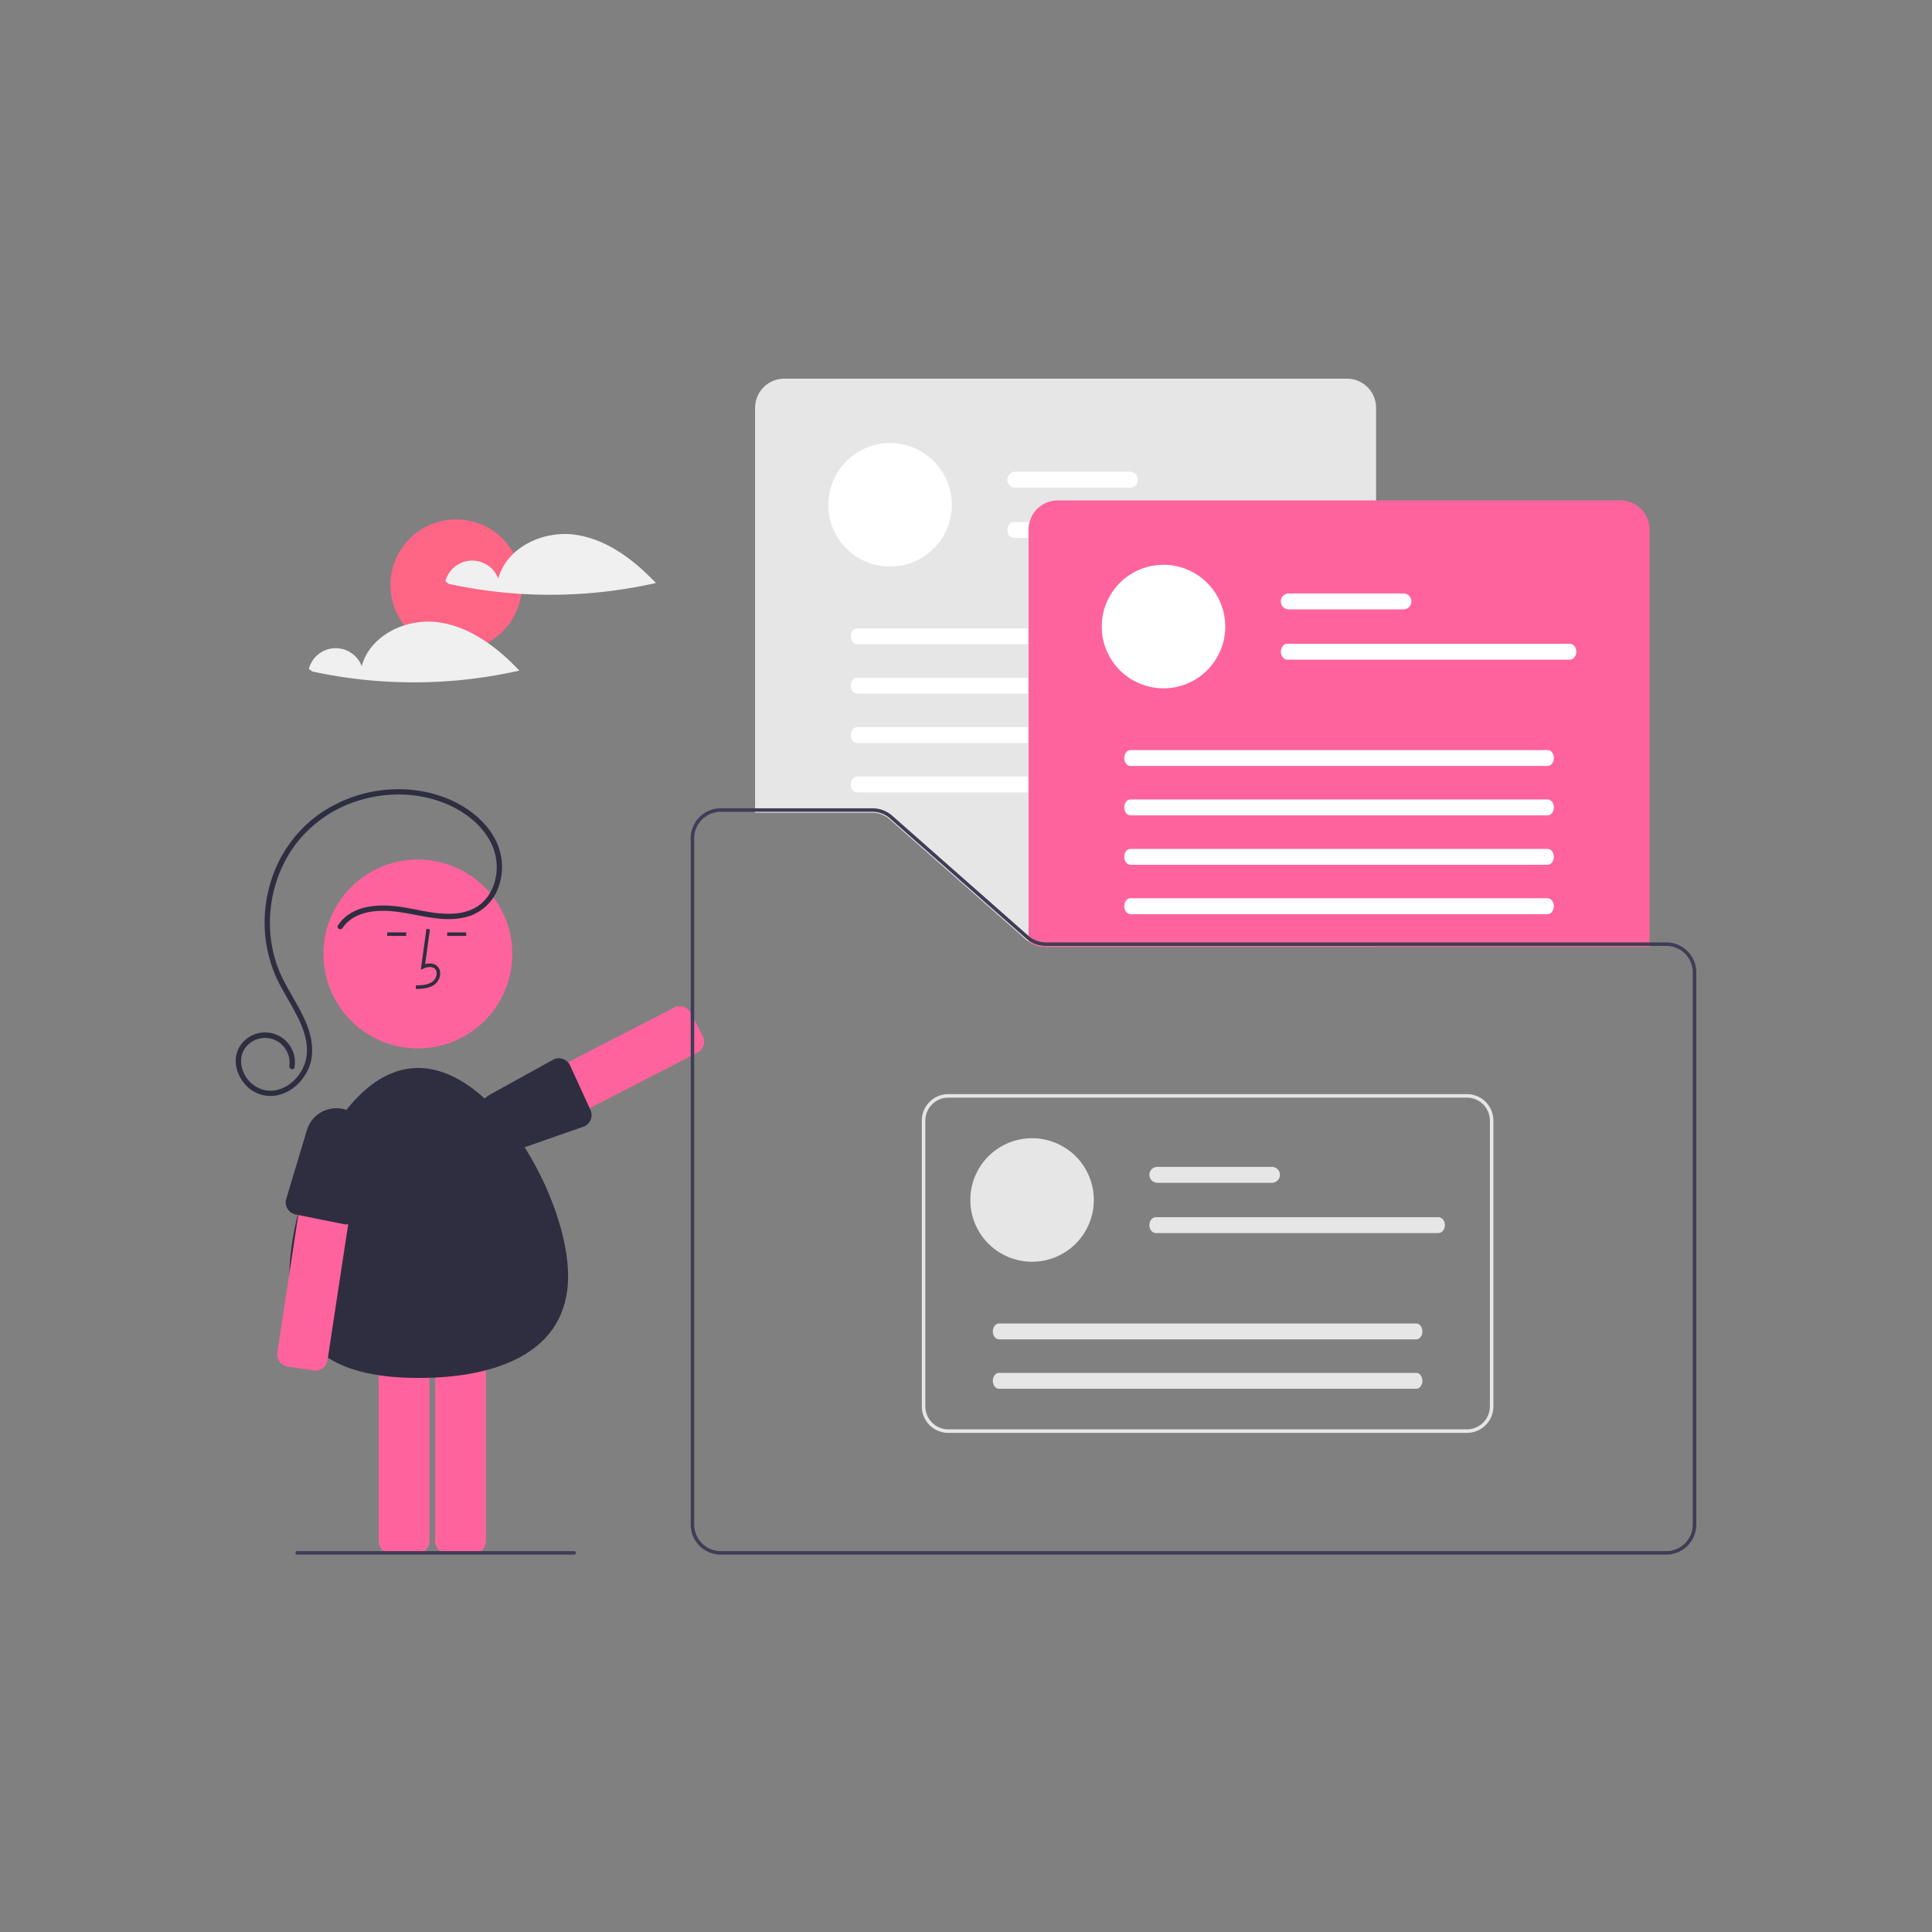 <svg id="undraw_resume_folder_re_e0bi" xmlns="http://www.w3.org/2000/svg" xmlns:xlink="http://www.w3.org/1999/xlink" width="1500" height="1500" viewBox="0 0 1500 1500">
  <rect x="0" y="0" width="1500" height="1500" fill="#808080" stroke="none"/>
  <defs>
    <clipPath id="clip-path">
      <rect id="Rectangle_2450" data-name="Rectangle 2450" width="1134" height="913" transform="translate(183 294)" fill="#fff"/>
    </clipPath>
  </defs>
  <g id="undraw_resume_folder_re_e0bi-2" data-name="undraw_resume_folder_re_e0bi">
    <rect id="Rectangle_2449" data-name="Rectangle 2449" width="1500" height="1500" fill="#fff" opacity="0"/>
    <g id="Group_574" data-name="Group 574" clip-path="url(#clip-path)">
      <path id="Path_21603" data-name="Path 21603" d="M387.32,895.577a9.631,9.631,0,0,1-2.936-.462,9.516,9.516,0,0,1-5.6-4.735l-9.265-17.97a9.6,9.6,0,0,1,4.129-12.916l149.762-77.221a9.6,9.6,0,0,1,12.916,4.129l9.264,17.97a9.6,9.6,0,0,1-4.128,12.917L391.7,894.509a9.534,9.534,0,0,1-4.376,1.068Z" fill="#ff639d"/>
      <path id="Path_21604" data-name="Path 21604" d="M441.645,825.562a9.637,9.637,0,0,1,1.018,1.774L458.489,861.9a9.587,9.587,0,0,1-4.9,12.653l-53.226,18.6a23.947,23.947,0,0,1-29.417-12.112l.615-.3-.615.3a23.933,23.933,0,0,1,9.936-31.44l49.078-27.139a9.6,9.6,0,0,1,11.68,3.1Z" fill="#2f2e41"/>
      <path id="Path_21605" data-name="Path 21605" d="M1068.39,735.089h-256.4a24.18,24.18,0,0,1-15.859-5.99l-105.61-93.152a19.818,19.818,0,0,0-13.134-4.966H586.249V316.6a22.628,22.628,0,0,1,22.6-22.6h436.94a22.616,22.616,0,0,1,22.6,22.6Z" fill="#e6e6e6"/>
      <path id="Path_21606" data-name="Path 21606" d="M691.033,439.889a47.945,47.945,0,1,0-47.94-47.945A47.943,47.943,0,0,0,691.033,439.889Z" fill="#fff"/>
      <path id="Path_21607" data-name="Path 21607" d="M877.316,366.258H788.284a6.164,6.164,0,1,0,0,12.328h89.032a6.164,6.164,0,1,0,0-12.328Z" fill="#fff"/>
      <path id="Path_21608" data-name="Path 21608" d="M1006.56,405.3H787.106c-2.753,0-4.986,2.767-4.986,6.164s2.233,6.164,4.986,6.164H1006.56c2.76,0,4.99-2.767,4.99-6.164S1009.32,405.3,1006.56,405.3Z" fill="#fff"/>
      <path id="Path_21609" data-name="Path 21609" d="M989.319,487.832h-324c-2.629,0-4.766,2.767-4.766,6.164s2.136,6.165,4.766,6.165h324c2.63,0,4.767-2.767,4.767-6.165S991.949,487.832,989.319,487.832Z" fill="#fff"/>
      <path id="Path_21610" data-name="Path 21610" d="M989.319,526.188h-324c-2.629,0-4.766,2.767-4.766,6.164s2.136,6.164,4.766,6.164h324c2.63,0,4.767-2.767,4.767-6.164S991.949,526.188,989.319,526.188Z" fill="#fff"/>
      <path id="Path_21611" data-name="Path 21611" d="M989.319,564.543h-324c-2.629,0-4.766,2.767-4.766,6.164s2.136,6.165,4.766,6.165h324c2.63,0,4.767-2.768,4.767-6.165S991.949,564.543,989.319,564.543Z" fill="#fff"/>
      <path id="Path_21612" data-name="Path 21612" d="M989.319,602.9h-324c-2.629,0-4.766,2.768-4.766,6.165s2.136,6.164,4.766,6.164h324c2.63,0,4.767-2.767,4.767-6.164S991.949,602.9,989.319,602.9Z" fill="#fff"/>
      <path id="Path_21613" data-name="Path 21613" d="M1280.7,735.09H811.994a23.8,23.8,0,0,1-13.129-3.922l-.308-.2V411.122a22.626,22.626,0,0,1,22.6-22.6H1258.1a22.631,22.631,0,0,1,22.6,22.6Z" fill="#ff639d"/>
      <path id="Path_21614" data-name="Path 21614" d="M903.341,534.409A47.945,47.945,0,1,0,855.4,486.464,47.943,47.943,0,0,0,903.341,534.409Z" fill="#fff"/>
      <path id="Path_21615" data-name="Path 21615" d="M1089.62,460.777h-89.03a6.164,6.164,0,0,0,0,12.329h89.03a6.164,6.164,0,1,0,0-12.329Z" fill="#fff"/>
      <path id="Path_21616" data-name="Path 21616" d="M1218.87,499.82H999.415c-2.754,0-4.986,2.767-4.986,6.165s2.232,6.164,4.986,6.164H1218.87c2.76,0,4.99-2.767,4.99-6.164S1221.63,499.82,1218.87,499.82Z" fill="#fff"/>
      <path id="Path_21617" data-name="Path 21617" d="M1201.63,582.352h-324c-2.63,0-4.767,2.767-4.767,6.164s2.137,6.164,4.767,6.164h324c2.63,0,4.76-2.767,4.76-6.164S1204.26,582.352,1201.63,582.352Z" fill="#fff"/>
      <path id="Path_21618" data-name="Path 21618" d="M1201.63,620.707h-324c-2.63,0-4.767,2.767-4.767,6.164s2.137,6.165,4.767,6.165h324c2.63,0,4.76-2.767,4.76-6.165S1204.26,620.707,1201.63,620.707Z" fill="#fff"/>
      <path id="Path_21619" data-name="Path 21619" d="M1201.63,659.062h-324c-2.63,0-4.767,2.768-4.767,6.165s2.137,6.164,4.767,6.164h324c2.63,0,4.76-2.767,4.76-6.164S1204.26,659.062,1201.63,659.062Z" fill="#fff"/>
      <path id="Path_21620" data-name="Path 21620" d="M1201.63,697.418h-324c-2.63,0-4.767,2.767-4.767,6.164s2.137,6.165,4.767,6.165h324c2.63,0,4.76-2.768,4.76-6.165S1204.26,697.418,1201.63,697.418Z" fill="#fff"/>
      <path id="Path_21621" data-name="Path 21621" d="M1293.72,731.663H811.994a20.47,20.47,0,0,1-12.752-4.439c-.288-.219-.562-.452-.835-.7L757.63,690.567l-64.843-57.19a23.243,23.243,0,0,0-15.4-5.822H559.539a23.319,23.319,0,0,0-23.285,23.287V1183.71A23.319,23.319,0,0,0,559.539,1207H1293.72a23.319,23.319,0,0,0,23.28-23.29V754.95a23.319,23.319,0,0,0-23.28-23.287Zm20.54,452.047a20.571,20.571,0,0,1-20.54,20.55H559.539a20.579,20.579,0,0,1-20.546-20.55V650.842a20.572,20.572,0,0,1,20.546-20.548H677.391a20.5,20.5,0,0,1,13.588,5.137l62.514,55.136,43.092,38.014a23.484,23.484,0,0,0,15.409,5.821H1293.72a20.564,20.564,0,0,1,20.54,20.548Z" fill="#3f3d56"/>
      <path id="Path_21622" data-name="Path 21622" d="M324.43,813.981a73.313,73.313,0,1,0-73.307-73.313A73.31,73.31,0,0,0,324.43,813.981Z" fill="#ff639d"/>
      <path id="Path_21623" data-name="Path 21623" d="M323.837,1206.2H303.62a9.6,9.6,0,0,1-9.588-9.59V1028.1a9.6,9.6,0,0,1,9.588-9.58h20.217a9.6,9.6,0,0,1,9.588,9.58v168.51a9.6,9.6,0,0,1-9.588,9.59Z" fill="#ff639d"/>
      <path id="Path_21624" data-name="Path 21624" d="M367.669,1206.2H347.452a9.6,9.6,0,0,1-9.588-9.59V1028.1a9.6,9.6,0,0,1,9.588-9.58h20.217a9.6,9.6,0,0,1,9.588,9.58v168.51a9.6,9.6,0,0,1-9.588,9.59Z" fill="#ff639d"/>
      <path id="Path_21625" data-name="Path 21625" d="M441.081,990.8c0,59.762-56.216,79.042-115.978,79.042s-100.44-19.28-100.44-79.042,40.228-161.642,99.99-161.642S441.081,931.031,441.081,990.8Z" fill="#2f2e41"/>
      <path id="Path_21626" data-name="Path 21626" d="M322.89,767.838l-.077-2.74c5.1-.141,9.59-.461,12.966-2.928a8.42,8.42,0,0,0,3.262-6.2A4.813,4.813,0,0,0,337.462,752c-2.241-1.893-5.848-1.28-8.476-.075l-2.267,1.039,4.347-31.767,2.714.372-3.7,27.022c3.571-1.05,6.881-.6,9.147,1.317a7.495,7.495,0,0,1,2.548,6.153,11.145,11.145,0,0,1-4.383,8.32C333.057,767.553,327.42,767.711,322.89,767.838Z" fill="#2f2e41"/>
      <path id="Path_21627" data-name="Path 21627" d="M361.956,723.9H347.2v2.74h14.754Z" fill="#2f2e41"/>
      <path id="Path_21628" data-name="Path 21628" d="M315.386,723.9H300.632v2.74h14.754Z" fill="#2f2e41"/>
      <path id="Path_21629" data-name="Path 21629" d="M1138.94,1112.48H736.234a20.562,20.562,0,0,1-20.546-20.55V870.02a20.571,20.571,0,0,1,20.546-20.547H1138.94a20.562,20.562,0,0,1,20.54,20.547v221.91a20.554,20.554,0,0,1-20.54,20.55ZM736.234,852.212a17.827,17.827,0,0,0-17.806,17.808v221.91a17.824,17.824,0,0,0,17.806,17.81H1138.94a17.822,17.822,0,0,0,17.8-17.81V870.02a17.826,17.826,0,0,0-17.8-17.808Z" fill="#e6e6e6"/>
      <path id="Path_21630" data-name="Path 21630" d="M801.3,979.608a47.944,47.944,0,1,0-47.941-47.945A47.943,47.943,0,0,0,801.3,979.608Z" fill="#e6e6e6"/>
      <path id="Path_21631" data-name="Path 21631" d="M987.58,905.977H898.548a6.164,6.164,0,1,0,0,12.328H987.58a6.164,6.164,0,1,0,0-12.328Z" fill="#e6e6e6"/>
      <path id="Path_21632" data-name="Path 21632" d="M1116.83,945.02H897.37c-2.754,0-4.986,2.767-4.986,6.164s2.232,6.164,4.986,6.164h219.46c2.75,0,4.98-2.767,4.98-6.164S1119.58,945.02,1116.83,945.02Z" fill="#e6e6e6"/>
      <path id="Path_21633" data-name="Path 21633" d="M1099.58,1027.55H775.587c-2.63,0-4.767,2.77-4.767,6.17s2.137,6.16,4.767,6.16H1099.58c2.63,0,4.77-2.77,4.77-6.16S1102.21,1027.55,1099.58,1027.55Z" fill="#e6e6e6"/>
      <path id="Path_21634" data-name="Path 21634" d="M1099.58,1065.91H775.587c-2.63,0-4.767,2.76-4.767,6.16s2.137,6.16,4.767,6.16H1099.58c2.63,0,4.77-2.76,4.77-6.16S1102.21,1065.91,1099.58,1065.91Z" fill="#e6e6e6"/>
      <path id="Path_21635" data-name="Path 21635" d="M265.925,720.525c5.7-8.583,15.733-12.221,25.625-13.106,11.135-1,21.894,1.151,32.766,3.237,11.964,2.3,24.626,4.445,36.682,1.542a36.166,36.166,0,0,0,24.582-19.86,46.262,46.262,0,0,0,2.693-30.846c-2.825-10.94-9.837-20.566-18.338-27.837-17.35-14.839-40.829-21.508-63.412-20.88a107.207,107.207,0,0,0-62.151,21.855,100.958,100.958,0,0,0-35.811,56.125,105.246,105.246,0,0,0,5.1,66.2c4.941,11.465,12.088,21.8,17.6,32.977,5.135,10.405,9.09,22.5,5.9,34.11-2.8,10.184-11.034,19.232-21.367,22-9.842,2.634-19.56-1.683-24.952-10.187-5.166-8.146-5.289-18.815,2.466-25.392a19.034,19.034,0,0,1,27.463,2.741,19.6,19.6,0,0,1,3.92,14.368c-.382,2.587,3.577,3.7,3.963,1.093a23.18,23.18,0,0,0-43.22-14.969c-4.677,8.794-2.153,19.4,3.784,26.919a26.232,26.232,0,0,0,26.749,9.619c10.807-2.5,19.647-11.086,23.805-21.18,4.629-11.238,2.508-23.779-2-34.684-4.878-11.788-12.121-22.36-17.849-33.719a96.048,96.048,0,0,1-9.743-32.812,103.824,103.824,0,0,1,14.806-65.762,96.482,96.482,0,0,1,53.143-40.393c21.649-6.8,45.526-6.588,66.723,1.764,20.88,8.228,41.042,26.158,40.8,50.24-.1,10.287-3.922,20.777-11.8,27.639-9.416,8.2-22.526,8.9-34.362,7.621-11.911-1.288-23.478-4.767-35.441-5.655-10.4-.772-21.631.031-30.921,5.2a30.913,30.913,0,0,0-10.74,9.964c-1.468,2.209,2.09,4.269,3.548,2.074Z" fill="#2f2e41"/>
      <path id="Path_21636" data-name="Path 21636" d="M244.807,1064.13a8.8,8.8,0,0,1-1.449-.11l-19.986-3.04a9.6,9.6,0,0,1-8.036-10.92l25.355-166.591a9.6,9.6,0,0,1,10.921-8.037l19.986,3.043a9.6,9.6,0,0,1,8.036,10.921L254.28,1055.99a9.6,9.6,0,0,1-9.473,8.14Z" fill="#ff639d"/>
      <path id="Path_21637" data-name="Path 21637" d="M268.691,950.6a9.711,9.711,0,0,1-2.033-.218l-37.264-7.5a9.589,9.589,0,0,1-7.362-11.4l16.217-54.006a23.948,23.948,0,0,1,27.083-16.69l-.119.674.119-.673a23.93,23.93,0,0,1,19.6,26.512l-6.875,55.663a9.6,9.6,0,0,1-9.369,7.632Z" fill="#2f2e41"/>
      <path id="Path_21638" data-name="Path 21638" d="M445.791,1207H230.744a1.356,1.356,0,0,1-.969-.4,1.374,1.374,0,0,1,0-1.94,1.4,1.4,0,0,1,.969-.4H445.791a1.4,1.4,0,0,1,.969.4,1.374,1.374,0,0,1,0,1.94A1.356,1.356,0,0,1,445.791,1207Z" fill="#3f3d56"/>
    </g>
  </g>
  <circle id="Ellipse_1509" data-name="Ellipse 1509" cx="51" cy="51" r="51" transform="translate(303.162 403.239)" fill="#ff6584"/>
  <path id="Path_21946" data-name="Path 21946" d="M464.3,119.43c-24.717-3.341-52.935,10.019-59.341,34.124a21.6,21.6,0,0,0-41.094,2.109l2.83,2.027a372.274,372.274,0,0,0,160.659-.726C510.164,138.893,489.02,122.771,464.3,119.43Z" transform="translate(-18.105 295.68)" fill="#f0f0f0"/>
  <path id="Path_21947" data-name="Path 21947" d="M358.3,187.43c-24.717-3.341-52.935,10.019-59.341,34.124a21.6,21.6,0,0,0-41.093,2.109l2.83,2.027a372.274,372.274,0,0,0,160.659-.726C404.164,206.893,383.02,190.771,358.3,187.43Z" transform="translate(-18.105 295.68)" fill="#f0f0f0"/>
</svg>
